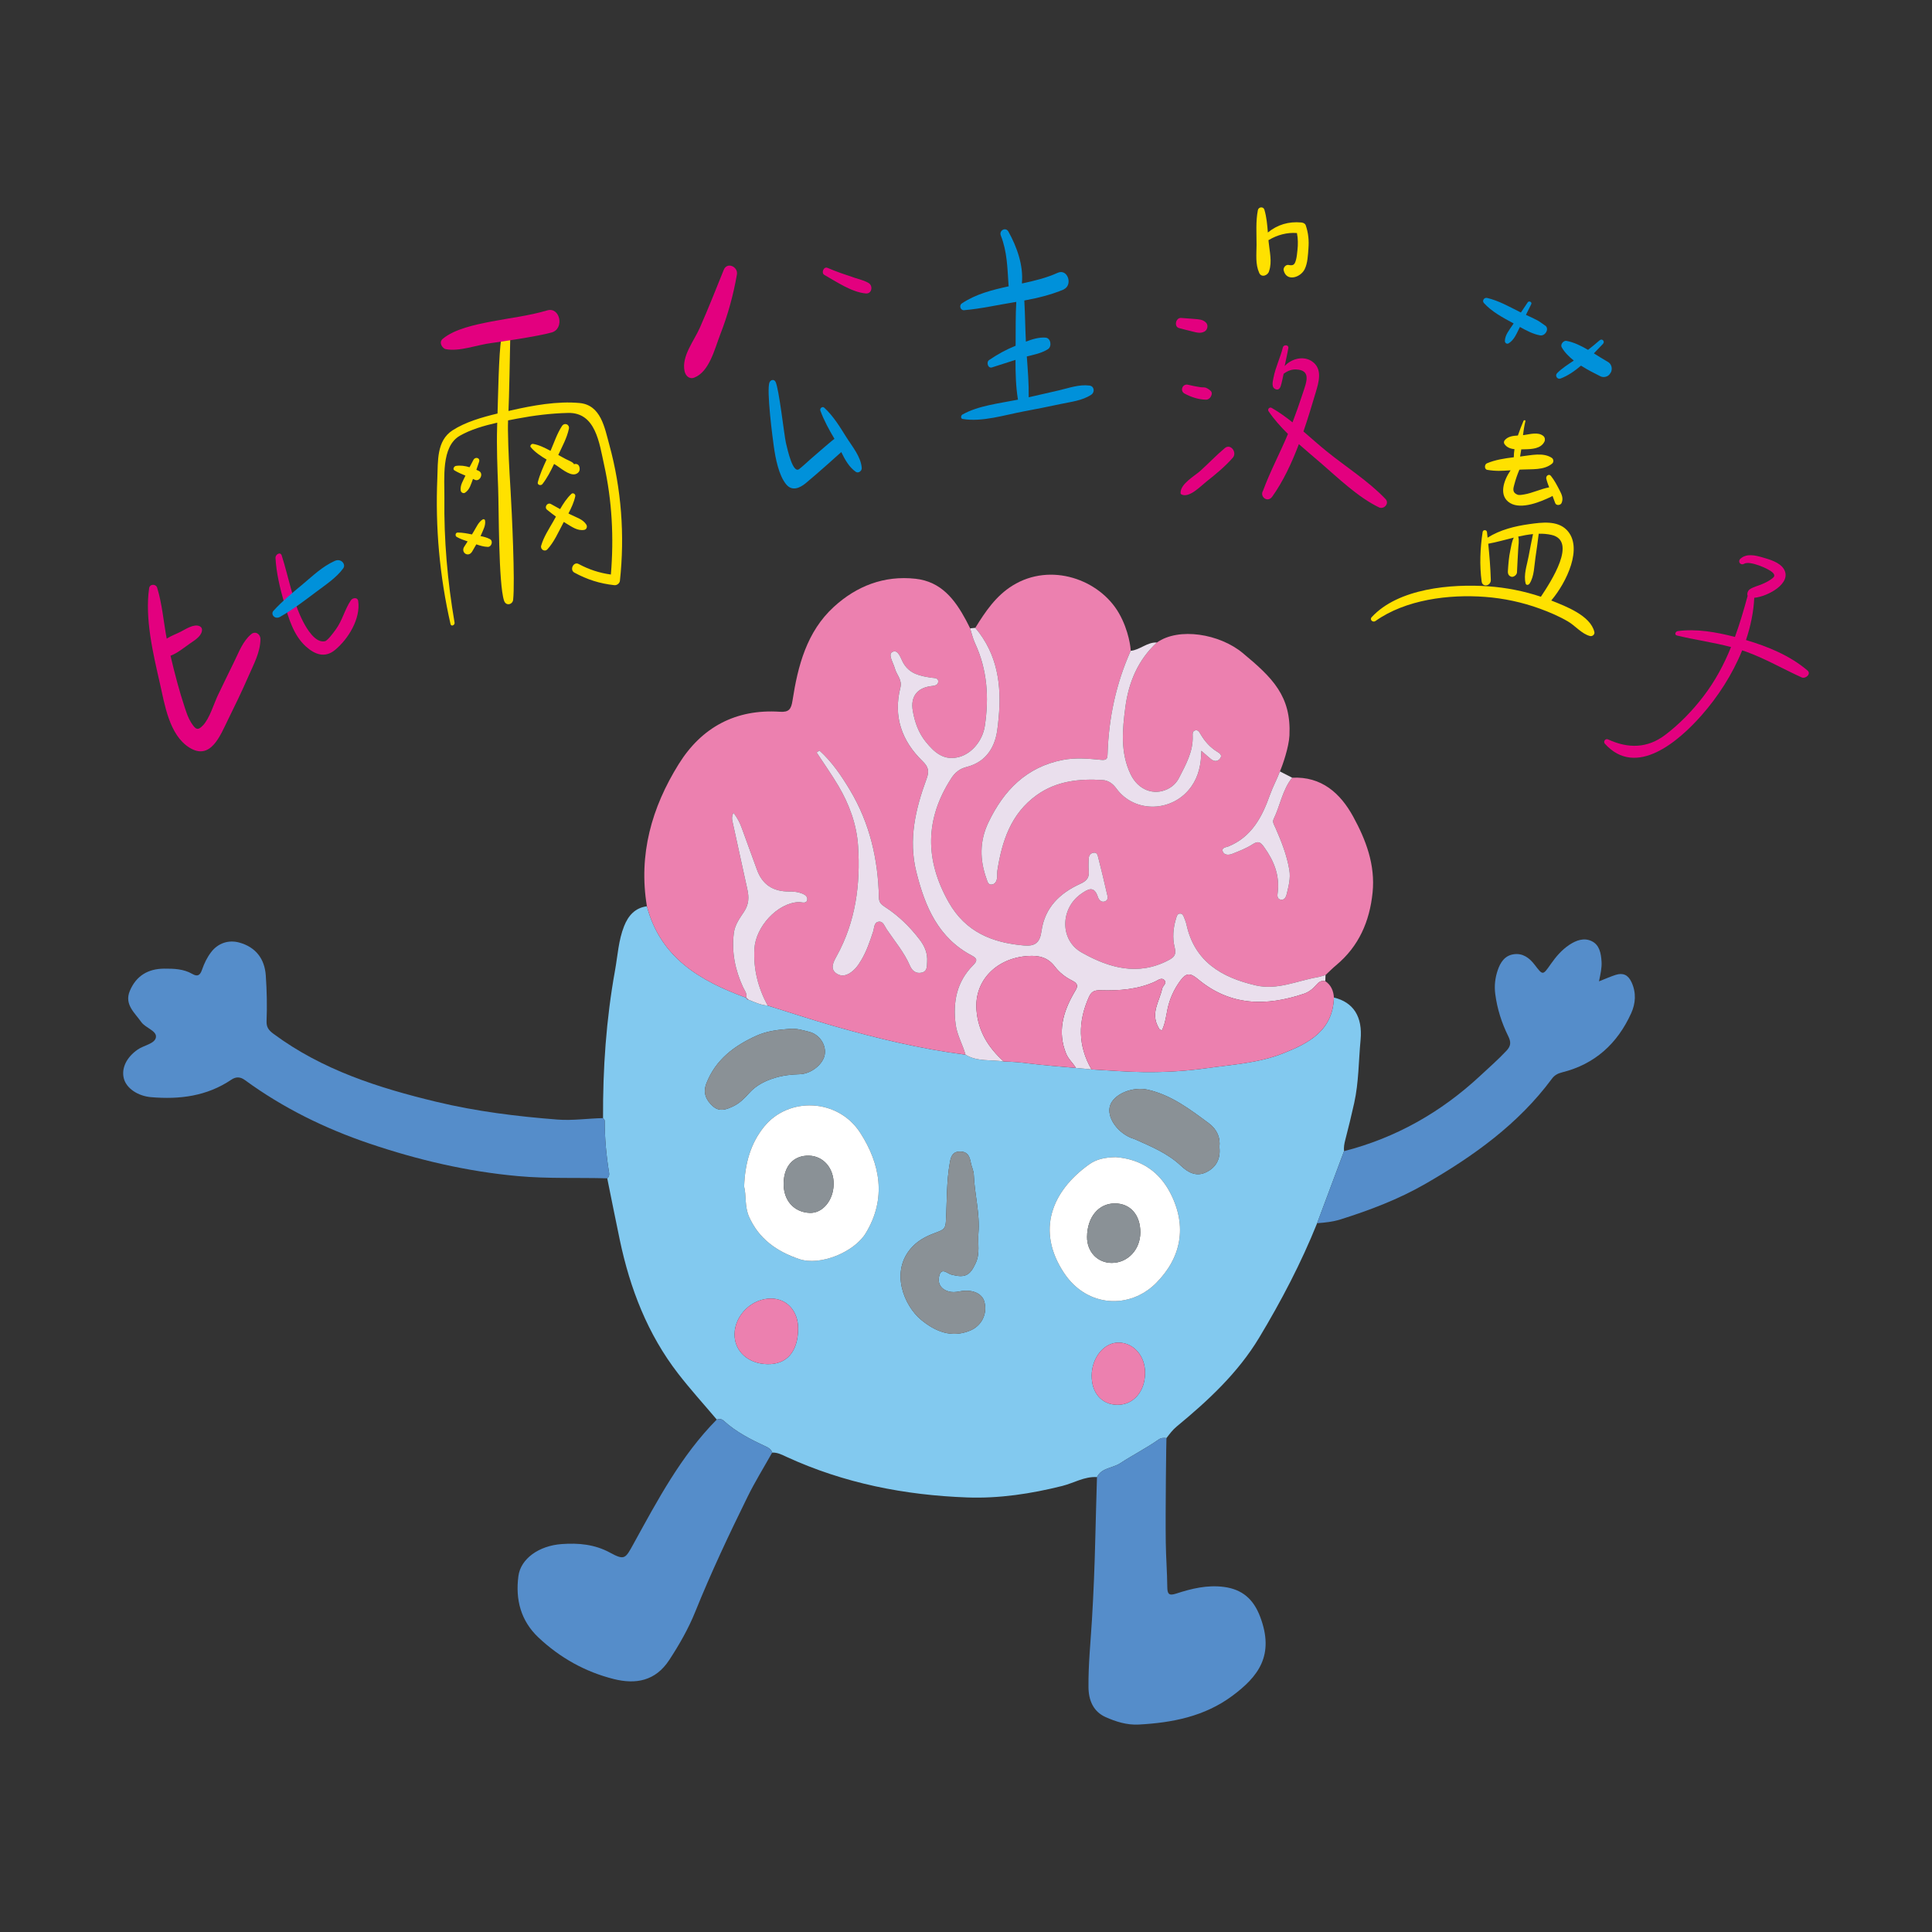 <?xml version="1.0" encoding="utf-8"?>
<!-- Generator: Adobe Illustrator 24.3.0, SVG Export Plug-In . SVG Version: 6.00 Build 0)  -->
<svg version="1.0" id="圖層_1" xmlns="http://www.w3.org/2000/svg" xmlns:xlink="http://www.w3.org/1999/xlink" x="0px" y="0px"
	 viewBox="0 0 1080 1080" enable-background="new 0 0 1080 1080" xml:space="preserve">
<rect x="0" y="0" width="1080" height="1080" fill="#333333" stroke="none"/>
<g>
	<g>
		<path fill="#82C9EF" d="M736.281,683.771c-8.942,22.257-20.021,43.418-32.375,63.955c-11.929,19.831-28.591,35.227-46.178,49.745
			c-2.32,1.914-3.923,4.174-5.682,6.431c-1.539-0.201-2.958-0.184-4.37,0.807c-6.911,4.848-14.477,8.677-21.497,13.275
			c-4.238,2.775-10.333,2.435-12.965,7.723c-7.006-0.449-12.975,3.341-19.467,4.963c-17.485,4.368-35.166,7.066-53.12,6.41
			c-34.935-1.276-68.781-7.932-100.771-22.607c-2.61-1.198-5.183-2.616-8.214-2.462c-0.533-1.858-2.013-2.729-3.619-3.469
			c-8.415-3.876-16.631-8.078-23.546-14.408c-1.133-1.037-2.443-0.982-3.801-0.604c-7.192-8.51-14.697-16.776-21.514-25.575
			c-17.173-22.17-26.984-47.661-32.706-74.878c-2.406-11.448-4.675-22.924-7.007-34.388c1.028-0.812,1.234-1.958,1.041-3.122
			c-1.592-9.644-2.443-19.347-2.464-29.126c-0.001-0.469-0.6-0.937-0.921-1.406c-0.146-27.719,1.761-55.25,6.7-82.577
			c1.497-8.292,1.915-16.796,5.063-24.719c2.312-5.824,6.053-10.242,12.766-11.124c7.609,28.873,29.909,41.794,55.503,51.139
			l-0.034-0.054c0.056,0.814,0.635,1.029,1.304,1.145c3.47,1.413,6.876,3.039,10.707,3.265c12.283,3.815,24.499,7.86,36.861,11.397
			c24.23,6.932,48.701,12.841,73.747,16.07c6.637,4.057,14.251,2.634,21.402,3.815c4.764,0.05,9.479,0.484,14.219,1.087
			c8.667,1.1,17.397,1.694,26.101,2.5c2.902,0.273,5.802,0.547,8.704,0.822c9.786,0.529,19.567,1.395,29.357,1.501
			c11.734,0.126,23.467-0.555,35.108-2.192c14.239-2.003,28.774-2.836,42.299-8.143c14.52-5.697,28.141-12.676,28.761-31.342
			c10.809,2.61,16.135,10.621,14.891,23.728c-1.114,11.729-0.988,23.6-3.547,35.174c-1.532,6.938-3.224,13.845-5.008,20.722
			c-0.542,2.088-0.919,4.12-0.688,6.258C746.31,656.929,741.296,670.352,736.281,683.771z M415.975,663.293
			c1.279,4.855,0.192,11.201,2.799,16.997c5.524,12.283,15.383,19.218,27.841,23.492c11.987,4.114,30.98-3.949,37.337-14.421
			c11.775-19.398,8.081-38.844-3.049-56.101c-12.429-19.268-40.069-20.387-53.807-3.378
			C419.604,639.159,416.451,650.249,415.975,663.293z M623.723,646.851c-6.361,0.161-10.823,1.15-14.922,4.081
			c-20.711,14.819-29.791,36.789-14.044,60.604c12.904,19.514,36.907,20.427,51.568,5.644c13.957-14.072,17.409-31.515,8.081-49.932
			C648.118,654.833,637.709,647.934,623.723,646.851z M546.947,689.444c0.932-11.086-2.163-21.848-2.587-32.827
			c-0.088-2.255-1.268-4.446-1.675-6.717c-0.637-3.557-1.826-6.247-6.16-6.182c-4.201,0.063-4.993,3.006-5.556,6.143
			c-1.952,10.854-1.579,21.876-2.209,32.824c-0.173,3.016-0.686,4.536-4.001,5.743c-5.327,1.938-10.604,4.096-14.824,8.596
			c-12.79,13.638-4.394,33.031,4.922,40.718c7.863,6.487,16.878,10.384,27.355,6.111c6.517-2.657,9.793-9.314,8.109-16.017
			c-1.217-4.849-6.816-7.325-14.004-5.926c-2.145,0.417-4.077,0.595-6.223-0.055c-4.742-1.438-6.115-5.176-4.949-9.066
			c1.297-4.328,4.564-0.812,6.679-0.263c7.616,1.978,10.385,0.622,13.638-6.522C547.941,700.561,546.485,694.95,546.947,689.444z
			 M681.656,641.212c0.65-5.319-1.415-9.968-5.902-13.29c-10.506-7.775-20.91-15.749-34.089-18.766
			c-8.493-1.942-19.1,2.385-21.156,8.955c-1.899,6.068,3.535,14.457,11.618,17.915c0.706,0.302,1.478,0.449,2.178,0.764
			c9.125,4.089,18.431,7.867,25.865,14.899c4.025,3.808,8.621,6.261,14.076,3.608C679.791,652.601,682.418,647.875,681.656,641.212z
			 M441.551,575.131c-6.34,0.461-12.705,1.161-18.541,3.781c-12.432,5.581-22.928,13.35-28.117,26.66
			c-2.053,5.266-0.294,9.405,3.685,12.896c3.76,3.3,7.641,1.674,11.326-0.062c3.531-1.662,6.274-4.457,8.856-7.332
			c4.001-4.453,8.998-6.926,14.702-8.633c4.522-1.355,8.983-1.804,13.63-1.944c6.49-0.194,13.166-5.715,13.964-11.089
			c0.803-5.399-2.886-11.118-8.704-12.613C448.86,575.898,445.294,574.805,441.551,575.131z M446.164,742.778
			c0.087-9.73-6.172-16.783-14.992-16.894c-10.772-0.134-20.453,9.265-20.552,19.954c-0.09,9.488,7.572,16.493,18.297,16.734
			C439.794,762.815,446.048,755.637,446.164,742.778z M640.104,767.467c0.05-9.413-6.229-16.724-14.559-16.95
			c-8.216-0.225-15.263,8.305-15.289,18.51c-0.025,9.665,5.64,16.138,14.244,16.272C633.519,785.44,640.049,777.98,640.104,767.467z
			"/>
		<path fill="#EC80AF" d="M632.063,363.812c-8.222,18.359-12.299,37.653-12.921,57.705c-0.082,2.624-0.492,3.544-3.65,3.238
			c-7.091-0.685-14.326-1.327-21.375,0.039c-20.333,3.937-33.095,17.071-41.657,35.104c-4.91,10.34-4.812,20.802-0.97,31.411
			c0.537,1.482,0.851,3.307,2.772,3.166c1.95-0.143,2.864-1.792,3.096-3.635c0.168-1.335-0.042-2.724,0.165-4.049
			c2.567-16.588,7.593-31.989,22.018-42.325c11.066-7.931,23.849-9.273,36.955-8.411c3.024,0.198,5.52,1.906,7.556,4.703
			c10.269,14.105,31.761,13.341,41.94-1.102c4.112-5.835,5.428-12.365,5.589-19.961c2.311,2.012,3.832,3.466,5.489,4.744
			c1.808,1.395,3.765,1.299,5.075-0.584c1.272-1.83-0.516-2.902-1.72-3.64c-4.068-2.494-7.052-5.924-9.409-10.002
			c-0.669-1.155-1.477-2.492-3.132-1.854c-1.308,0.505-1.213,1.87-1.169,3.01c0.346,8.734-3.824,15.991-7.584,23.385
			c-1.452,2.856-3.635,4.978-6.511,6.365c-7.841,3.781-16.44,0.32-20.595-8.306c-5.843-12.128-4.587-25.065-2.93-37.577
			c1.812-13.676,7.021-26.369,17.634-36.073c12.276-8.659,35.021-4.836,47.922,5.851c16.828,13.94,27.219,24.215,26.153,46.129
			c-0.318,6.538-3.843,16.777-5.329,20.083c-1.663,4.439-3.958,8.578-5.56,13.09c-4.325,12.187-10.118,23.442-23.14,28.806
			c-1.327,0.546-4.173,0.588-3.198,2.992c0.812,2.007,3.398,1.915,5.175,1.213c3.933-1.553,7.975-3.087,11.48-5.38
			c3.22-2.107,4.481-1.084,6.406,1.591c5.489,7.629,8.791,15.763,7.609,25.36c-0.176,1.423-0.519,3.434,1.433,3.954
			c2.216,0.59,3.169-1.31,3.565-2.964c1.067-4.454,2.297-8.848,1.501-13.614c-1.383-8.265-4.431-15.919-7.75-23.511
			c-0.694-1.588-1.875-3.185-1.021-4.926c3.717-7.582,4.886-16.308,10.36-23.096c16.458-0.795,26.947,8.708,34.077,21.706
			c7.139,13.012,12.456,27.006,10.872,42.497c-1.65,16.125-7.661,30.04-20.375,40.624c-2.068,1.722-3.961,3.656-5.935,5.493
			c-1.482,0.405-2.942,0.934-4.447,1.194c-11.46,1.985-22.495,7.384-34.56,4.58c-19.01-4.417-34.217-13.216-38.75-34.127
			c-0.284-1.311-0.83-2.569-1.314-3.829c-0.417-1.09-0.917-2.265-2.334-2.174c-1.401,0.092-1.712,1.302-2.067,2.431
			c-1.713,5.465-2.212,11.164-0.828,16.587c1.042,4.084-0.508,5.482-3.614,7.104c-17.112,8.936-33.232,4.166-48.422-4.391
			c-12.327-6.944-11.972-24.636-0.273-32.784c3.891-2.71,7.242-4.733,9.374,1.791c0.497,1.519,1.97,3.277,4.025,2.402
			c2.126-0.906,1.326-2.974,0.954-4.592c-1.507-6.564-3.057-13.117-4.734-19.636c-0.346-1.342-0.566-3.366-2.819-2.917
			c-1.73,0.346-2.537,1.649-2.567,3.39c-0.036,2.127-0.22,4.273-0.007,6.376c0.391,3.844-0.685,5.754-4.706,7.586
			c-11.317,5.156-19.847,13.156-21.686,26.445c-0.871,6.293-3.39,8.582-9.773,8.033c-17.683-1.521-32.641-7.494-42.081-24.16
			c-13.383-23.629-13.341-46.507,1.448-69.337c2.088-3.224,4.648-5.288,8.542-6.297c7.038-1.826,12.239-5.957,15.17-13.051
			c1.909-4.62,2.252-9.381,2.713-14.113c1.796-18.394-0.546-35.831-13.018-50.603c5.601-9.051,11.506-17.848,20.815-23.62
			c21.448-13.3,48.737-3.335,59.503,15.485C631.137,352.655,632.125,362.617,632.063,363.812z"/>
		<path fill="#EC80AF" d="M539.723,589.577c-25.046-3.229-49.517-9.137-73.747-16.07c-12.362-3.537-24.578-7.582-36.863-11.397
			c-5.327-9.893-8.038-20.336-7.396-31.685c0.706-12.487,12.881-25.586,24.62-26.148c1.734-0.082,4.563,1.237,4.916-1.366
			c0.316-2.326-2.386-3.343-4.402-3.918c-1.824-0.52-3.811-0.653-5.723-0.638c-8.905,0.063-15.017-3.777-18.043-12.343
			c-2.698-7.64-5.624-15.201-8.324-22.842c-1.064-3.017-2.431-5.782-4.735-8.828c-1.316,2.442-0.718,4.183-0.31,6.022
			c2.716,12.216,5.305,24.46,8.031,36.674c0.999,4.47,0.958,8.379-1.811,12.587c-2.352,3.576-5.111,7.203-5.705,11.861
			c-1.36,10.669,0.694,20.687,5.127,30.342c0.867,1.889,2.442,3.573,1.777,5.926c-25.594-9.345-47.894-22.266-55.503-51.139
			c-4.827-28.896,2.682-55.25,17.771-79.483c12.817-20.581,31.862-30.883,56.502-29.257c5.046,0.334,6.352-1.318,7.112-6.238
			c3-19.463,7.96-38.538,23.102-52.401c12.674-11.602,28.012-17.649,45.651-15.714c14.367,1.576,21.995,11.573,28.232,23.161
			c0.808,1.501,1.54,3.043,2.309,4.564c0.879,2.745,1.478,5.623,2.686,8.216c6.924,14.869,7.927,30.383,5.525,46.354
			c-1.217,8.09-7.178,15.369-14.306,17.313c-8.57,2.339-13.881-2.527-18.669-8.416c-4.12-5.069-6.226-11.101-7.302-17.423
			c-1.332-7.812,2.414-12.705,10.053-13.72c1.713-0.228,3.946-0.332,4.152-2.326c0.259-2.489-2.197-2.147-3.804-2.402
			c-6.147-0.974-12.07-1.976-15.682-8.216c-1.469-2.539-2.793-7.916-6.136-6.175c-2.622,1.367,0.542,5.965,1.379,9.148
			c0.948,3.607,4.232,6.357,3.115,10.775c-4.061,16.064,0.718,29.767,12.335,41.054c3.289,3.195,3.923,5.537,2.309,9.917
			c-6.184,16.788-10.24,33.908-5.749,51.991c4.833,19.459,12.278,37.082,31.326,46.986c3.169,1.647,2.485,3.187,0.43,5.247
			c-9.203,9.223-11.362,20.522-9.768,33.016C534.981,578.643,538.153,583.83,539.723,589.577z M458.075,419.553
			c-0.528,0.358-1.056,0.716-1.584,1.074c4.053,6.182,8.344,12.223,12.107,18.575c6.154,10.385,10.309,21.73,11.081,33.701
			c1.383,21.452-1.351,42.342-12.004,61.599c-1.741,3.146-4.006,7.219,0.121,9.813c3.736,2.348,7.468,0.089,10.298-2.882
			c1.312-1.378,2.36-3.045,3.348-4.689c3.012-5.004,4.829-10.503,6.662-16.016c0.674-2.027,0.386-5.268,3.276-5.517
			c2.342-0.204,3.124,2.548,4.274,4.258c4.517,6.721,9.828,12.924,13.066,20.478c1.157,2.698,3.307,4.439,6.442,3.776
			c3.319-0.7,2.931-3.533,3.106-6.042c0.326-4.691-1.275-8.623-4.084-12.325c-5.546-7.31-12.016-13.589-19.734-18.553
			c-1.863-1.198-3.075-2.434-3.127-5.012c-0.437-21.356-5.107-41.641-16.174-60.127
			C470.334,433.622,465.071,425.867,458.075,419.553z"/>
		<path fill="#558DCA" d="M337.106,625.035c0.32,0.469,0.919,0.937,0.921,1.406c0.02,9.779,0.871,19.482,2.464,29.126
			c0.193,1.163-0.013,2.309-1.041,3.122c-16.604-0.471-33.213,0.272-49.828-1.228c-28.441-2.567-55.953-9.034-82.916-18.139
			c-25.023-8.45-48.505-19.978-69.874-35.604c-2.599-1.899-5.038-1.83-7.485-0.178c-13.689,9.243-28.928,11.161-44.933,9.779
			c-7.344-0.635-13.775-4.927-15.192-10.461c-1.453-5.67,1.47-11.811,7.769-16.167c3.468-2.398,9.606-3.225,10.172-6.832
			c0.576-3.677-5.814-5.159-8.235-8.59c-3.707-5.254-9.534-9.811-6.339-17.391c3.517-8.341,10.085-12.334,19.135-12.398
			c5.463-0.039,10.886,0.133,15.763,2.942c3.1,1.785,4.418,0.645,5.463-2.385c1.196-3.462,2.792-6.788,5.042-9.751
			c3.855-5.072,9.815-7.096,15.946-5.348c9.059,2.584,13.997,9.042,14.642,18.37c0.586,8.505,0.775,17.006,0.434,25.504
			c-0.134,3.34,1.159,5.088,3.773,7.029c27.299,20.274,58.873,30.319,91.307,38.112c22.183,5.331,44.799,8.132,67.548,9.893
			C320.189,626.507,328.616,625.192,337.106,625.035z"/>
		<path fill="#558DCA" d="M400.677,793.531c1.358-0.378,2.669-0.433,3.801,0.604c6.915,6.329,15.131,10.531,23.546,14.408
			c1.606,0.74,3.086,1.611,3.619,3.469c-4.615,8.239-9.613,16.293-13.776,24.759C407.483,857.88,397.45,879.157,388.643,901
			c-3.824,9.482-8.899,18.337-14.526,26.943c-7.727,11.819-18.748,13.717-30.972,10.661c-15.965-3.992-30.11-11.897-42.134-23.227
			c-9.919-9.348-12.967-21.246-11.213-34.382c1.284-9.617,11.38-16.941,24.242-17.858c9.322-0.665,18.374,0.134,26.945,4.794
			c8.243,4.482,8.62,3.337,13.148-4.89C367.615,838.547,380.716,813.717,400.677,793.531z"/>
		<path fill="#558DCA" d="M613.215,825.708c2.632-5.288,8.727-4.949,12.965-7.723c7.019-4.597,14.586-8.427,21.497-13.275
			c1.411-0.991,2.831-1.008,4.37-0.807c-0.087,0.655-0.617,40.301-0.375,58.283c0.113,8.306,0.764,16.606,0.848,24.911
			c0.039,3.849,0.824,5.087,4.932,3.744c8.644-2.827,17.449-4.957,26.732-3.736c10.228,1.344,16.482,6.794,20.202,16.551
			c8.302,21.781-1.134,33.64-15.496,44.323c-15.5,11.528-33.575,15.054-52.356,16.056c-6.546,0.349-12.751-1.594-18.518-4.179
			c-6.833-3.064-9.468-9.336-9.547-16.626c-0.137-12.57,1.171-25.1,1.925-37.612c0.905-15.054,1.508-30.094,1.866-45.159
			C612.534,848.873,612.893,837.291,613.215,825.708z"/>
		<path fill="#558DCA" d="M736.281,683.771c5.014-13.42,10.029-26.842,15.042-40.263c29.024-7.455,54.226-21.762,76.13-42.142
			c4.945-4.601,10.012-9.033,14.651-13.977c2.626-2.799,2.594-4.949,1.007-8.161c-3.685-7.462-6.202-15.334-7.265-23.664
			c-0.579-4.538-0.058-8.915,1.356-13.125c1.45-4.313,3.856-8.215,8.858-8.986c5.159-0.795,8.875,2.007,11.829,5.869
			c4.58,5.99,4.512,6.009,8.959-0.335c2.894-4.126,6.097-7.938,10.368-10.785c3.93-2.62,8.294-4.155,12.548-2.096
			c4.396,2.126,5.214,6.833,5.51,11.419c0.225,3.485-0.563,6.863-1.436,11.057c3.537-1.386,6.375-2.666,9.321-3.611
			c4.099-1.314,6.979-0.027,8.875,4.093c2.729,5.93,2.304,11.845-0.229,17.414c-7.694,16.914-20.245,28.41-38.569,32.976
			c-2.358,0.587-4.218,1.547-5.707,3.559c-18.766,25.358-43.842,43.268-70.72,58.759c-14.886,8.58-31.001,14.702-47.425,19.88
			C745.09,683.005,740.711,683.452,736.281,683.771z"/>
		<path fill="#EADFED" d="M539.723,589.577c-1.57-5.747-4.742-10.935-5.514-16.99c-1.594-12.493,0.566-23.793,9.768-33.016
			c2.055-2.06,2.738-3.6-0.43-5.247c-19.048-9.904-26.492-27.527-31.326-46.986c-4.492-18.083-0.436-35.203,5.749-51.991
			c1.614-4.38,0.98-6.722-2.309-9.917c-11.617-11.287-16.397-24.99-12.335-41.054c1.117-4.418-2.167-7.168-3.115-10.775
			c-0.838-3.183-4.001-7.781-1.379-9.148c3.343-1.741,4.667,3.636,6.136,6.175c3.612,6.241,9.535,7.242,15.682,8.216
			c1.607,0.255,4.063-0.087,3.804,2.402c-0.206,1.993-2.439,2.098-4.152,2.326c-7.639,1.015-11.385,5.908-10.053,13.72
			c1.076,6.322,3.182,12.354,7.302,17.423c4.788,5.89,10.098,10.755,18.669,8.416c7.128-1.945,13.089-9.223,14.306-17.313
			c2.402-15.97,1.399-31.485-5.525-46.354c-1.208-2.594-1.807-5.471-2.686-8.216c0.965-0.091,1.933-0.182,2.894-0.275
			c12.467,14.771,14.808,32.208,13.012,50.601c-0.461,4.731-0.804,9.492-2.713,14.113c-2.931,7.095-8.132,11.226-15.17,13.051
			c-3.894,1.009-6.454,3.073-8.542,6.297c-14.788,22.83-14.831,45.708-1.448,69.337c9.44,16.666,24.397,22.639,42.081,24.16
			c6.383,0.549,8.901-1.74,9.773-8.033c1.839-13.29,10.369-21.289,21.686-26.445c4.021-1.832,5.097-3.742,4.706-7.586
			c-0.213-2.103-0.029-4.249,0.007-6.376c0.029-1.741,0.836-3.044,2.567-3.39c2.253-0.449,2.473,1.575,2.819,2.917
			c1.677,6.52,3.228,13.073,4.734,19.636c0.371,1.618,1.171,3.686-0.954,4.592c-2.055,0.875-3.528-0.883-4.025-2.402
			c-2.133-6.524-5.483-4.501-9.374-1.791c-11.699,8.148-12.054,25.839,0.273,32.784c15.19,8.557,31.31,13.327,48.422,4.391
			c3.106-1.622,4.655-3.02,3.614-7.104c-1.383-5.423-0.885-11.122,0.828-16.587c0.355-1.13,0.666-2.339,2.067-2.431
			c1.417-0.091,1.917,1.084,2.334,2.174c0.484,1.26,1.029,2.519,1.314,3.829c4.533,20.911,19.739,29.71,38.75,34.127
			c12.065,2.804,23.1-2.595,34.56-4.58c1.505-0.26,2.965-0.789,4.447-1.194c-0.044,1.133-0.089,2.264-0.131,3.395
			c-2.175-0.548-3.614,0.458-4.985,2.063c-1.894,2.216-4.159,4.044-6.987,4.996c-21.111,7.104-41.227,6.891-59.252-8.2
			c-4.374-3.661-6.587-3.553-9.937,1.051c-3.442,4.727-5.817,9.944-7.03,15.716c-0.84,3.994-1.271,8.148-3.153,11.929
			c-0.761-0.373-1.234-0.448-1.398-0.713c-0.499-0.81-0.915-1.677-1.296-2.549c-3.181-7.273,1.469-13.467,2.848-20.101
			c0.328-1.576,2.734-2.957,1.344-4.612c-1.63-1.941-3.719-0.047-5.247,0.654c-9.738,4.465-20.14,5.163-30.5,4.874
			c-3.75-0.104-5.237,0.887-6.544,3.787c-6.186,13.732-6.184,27.223,1.444,40.452c-2.902-0.275-5.802-0.548-8.704-0.822
			c-1.667-2.789-4.222-4.899-5.498-8.05c-4.875-12.032-1.765-23.073,4.245-33.576c1.866-3.258,3.557-5.04-1.134-7.351
			c-3.534-1.74-6.973-4.473-9.342-7.607c-4.026-5.327-8.962-6.375-15.154-5.983c-17.222,1.086-30.009,13.504-28.709,30.177
			c0.936,12.002,6.67,21.068,15.273,28.803C553.974,592.211,546.36,593.635,539.723,589.577z"/>
		<path fill="#EC80AF" d="M610.148,597.801c-7.628-13.229-7.629-26.72-1.444-40.452c1.307-2.899,2.793-3.891,6.544-3.787
			c10.36,0.29,20.762-0.409,30.5-4.874c1.528-0.701,3.618-2.595,5.247-0.654c1.39,1.655-1.016,3.036-1.344,4.612
			c-1.379,6.635-6.029,12.829-2.848,20.101c0.381,0.873,0.798,1.74,1.296,2.549c0.164,0.265,0.637,0.34,1.398,0.713
			c1.882-3.781,2.312-7.935,3.153-11.929c1.213-5.772,3.588-10.988,7.03-15.716c3.351-4.604,5.564-4.711,9.937-1.051
			c18.025,15.091,38.141,15.304,59.252,8.2c2.828-0.952,5.093-2.78,6.987-4.996c1.371-1.604,2.809-2.611,4.985-2.063
			c3.236,2.2,4.589,5.392,4.831,9.171c-0.619,18.664-14.24,25.644-28.76,31.34c-13.526,5.307-28.06,6.14-42.299,8.143
			c-11.641,1.637-23.375,2.318-35.108,2.192C629.715,599.196,619.934,598.33,610.148,597.801z"/>
		<path fill="#EADFED" d="M646.728,359.165c-10.613,9.704-15.822,22.397-17.634,36.073c-1.657,12.512-2.913,25.449,2.93,37.577
			c4.155,8.627,12.754,12.087,20.595,8.306c2.876-1.387,5.06-3.509,6.511-6.365c3.76-7.395,7.93-14.651,7.584-23.385
			c-0.044-1.141-0.139-2.505,1.169-3.01c1.655-0.638,2.464,0.698,3.132,1.854c2.358,4.077,5.341,7.507,9.409,10.002
			c1.204,0.739,2.992,1.811,1.72,3.64c-1.31,1.883-3.266,1.98-5.075,0.584c-1.657-1.277-3.178-2.732-5.489-4.744
			c-0.161,7.596-1.477,14.126-5.589,19.961c-10.179,14.442-31.671,15.206-41.94,1.102c-2.036-2.797-4.532-4.505-7.556-4.703
			c-13.106-0.862-25.889,0.48-36.955,8.411c-14.425,10.336-19.451,25.736-22.018,42.325c-0.206,1.326,0.003,2.714-0.165,4.049
			c-0.232,1.843-1.146,3.492-3.096,3.635c-1.921,0.141-2.234-1.683-2.772-3.166c-3.841-10.609-3.939-21.072,0.97-31.411
			c8.562-18.033,21.324-31.167,41.657-35.104c7.049-1.366,14.284-0.724,21.375-0.039c3.158,0.306,3.568-0.614,3.65-3.238
			c0.622-20.052,4.699-39.346,12.921-57.705C637.286,363.316,641.257,358.87,646.728,359.165z"/>
		<path fill="#EADFED" d="M722.334,434.742c-5.474,6.788-6.643,15.513-10.36,23.096c-0.854,1.741,0.327,3.337,1.021,4.926
			c3.319,7.592,6.367,15.247,7.75,23.511c0.796,4.766-0.434,9.16-1.501,13.614c-0.397,1.654-1.35,3.553-3.565,2.964
			c-1.952-0.52-1.608-2.531-1.433-3.954c1.182-9.597-2.12-17.73-7.609-25.36c-1.925-2.675-3.186-3.698-6.406-1.591
			c-3.505,2.293-7.548,3.827-11.48,5.38c-1.777,0.702-4.363,0.793-5.175-1.213c-0.974-2.403,1.871-2.446,3.198-2.992
			c13.022-5.364,18.815-16.619,23.14-28.806c1.602-4.512,3.896-8.651,5.56-13.09C717.76,432.399,720.047,433.57,722.334,434.742z"/>
		<path fill="#FFFFFF" d="M415.975,663.293c0.476-13.044,3.628-24.135,11.12-33.41c13.739-17.009,41.378-15.89,53.807,3.378
			c11.13,17.257,14.824,36.703,3.049,56.101c-6.357,10.472-25.35,18.535-37.337,14.421c-12.457-4.274-22.317-11.209-27.841-23.492
			C416.167,674.495,417.254,668.148,415.975,663.293z M438.055,661.382c-0.19,9.593,5.707,16.293,14.634,16.63
			c7.124,0.267,13.162-6.963,13.327-15.958c0.164-8.999-5.725-15.842-13.795-16.031
			C443.677,645.823,438.248,651.708,438.055,661.382z"/>
		<path fill="#FFFFFF" d="M623.723,646.851c13.985,1.083,24.395,7.982,30.682,20.398c9.328,18.418,5.876,35.86-8.081,49.932
			c-14.661,14.783-38.664,13.87-51.568-5.644c-15.747-23.816-6.667-45.785,14.044-60.604
			C612.9,648.001,617.362,647.012,623.723,646.851z M637.461,688.901c0.015-9.786-5.607-16.175-14.245-16.188
			c-9.082-0.013-15.437,7.621-15.548,18.679c-0.083,8.35,5.867,14.619,13.845,14.584
			C630.496,705.938,637.445,698.499,637.461,688.901z"/>
		<path fill="#8A9196" d="M546.947,689.444c-0.462,5.506,0.993,11.117-1.485,16.56c-3.253,7.144-6.022,8.501-13.638,6.522
			c-2.115-0.55-5.382-4.065-6.679,0.263c-1.166,3.89,0.206,7.628,4.949,9.066c2.146,0.65,4.079,0.472,6.223,0.055
			c7.188-1.399,12.787,1.076,14.004,5.926c1.684,6.703-1.592,13.361-8.109,16.017c-10.478,4.273-19.493,0.377-27.355-6.111
			c-9.315-7.687-17.712-27.079-4.922-40.718c4.221-4.5,9.498-6.658,14.824-8.596c3.315-1.208,3.828-2.728,4.001-5.743
			c0.63-10.948,0.257-21.97,2.209-32.824c0.563-3.136,1.355-6.08,5.556-6.143c4.335-0.066,5.524,2.624,6.16,6.182
			c0.407,2.271,1.587,4.462,1.675,6.717C544.784,667.596,547.879,678.358,546.947,689.444z"/>
		<path fill="#EC80AF" d="M561.124,593.392c-8.604-7.735-14.338-16.801-15.273-28.803c-1.3-16.673,11.487-29.091,28.709-30.177
			c6.192-0.391,11.128,0.657,15.154,5.983c2.37,3.134,5.808,5.867,9.342,7.607c4.691,2.311,3,4.092,1.134,7.351
			c-6.01,10.503-9.12,21.544-4.245,33.576c1.276,3.151,3.831,5.261,5.498,8.05c-8.704-0.806-17.434-1.399-26.101-2.5
			C570.603,593.876,565.888,593.442,561.124,593.392z"/>
		<path fill="#8A9196" d="M681.656,641.212c0.761,6.663-1.866,11.389-7.41,14.086c-5.455,2.653-10.051,0.2-14.076-3.608
			c-7.434-7.033-16.74-10.81-25.865-14.899c-0.7-0.315-1.472-0.462-2.178-0.764c-8.084-3.458-13.518-11.847-11.618-17.915
			c2.056-6.57,12.664-10.897,21.156-8.955c13.18,3.017,23.584,10.991,34.089,18.766
			C680.241,631.244,682.307,635.894,681.656,641.212z"/>
		<path fill="#8A9196" d="M441.551,575.131c3.744-0.326,7.309,0.767,10.801,1.665c5.819,1.495,9.507,7.214,8.704,12.613
			c-0.798,5.374-7.474,10.894-13.964,11.089c-4.647,0.139-9.108,0.588-13.63,1.944c-5.705,1.708-10.701,4.181-14.702,8.633
			c-2.582,2.875-5.325,5.67-8.856,7.332c-3.685,1.736-7.566,3.362-11.326,0.062c-3.978-3.49-5.738-7.629-3.685-12.896
			c5.189-13.31,15.685-21.079,28.117-26.66C428.846,576.292,435.211,575.592,441.551,575.131z"/>
		<path fill="#EADFED" d="M417.137,557.755c0.665-2.352-0.91-4.037-1.777-5.926c-4.433-9.655-6.487-19.672-5.127-30.342
			c0.594-4.658,3.352-8.285,5.705-11.861c2.769-4.209,2.809-8.117,1.811-12.587c-2.726-12.213-5.316-24.458-8.031-36.674
			c-0.409-1.839-1.007-3.58,0.31-6.022c2.304,3.045,3.671,5.81,4.735,8.828c2.699,7.641,5.625,15.202,8.324,22.842
			c3.025,8.566,9.137,12.406,18.043,12.343c1.913-0.015,3.899,0.118,5.723,0.638c2.016,0.575,4.718,1.592,4.402,3.918
			c-0.354,2.603-3.182,1.284-4.916,1.366c-11.739,0.562-23.913,13.661-24.62,26.148c-0.642,11.349,2.07,21.792,7.396,31.685
			c-3.829-0.227-7.235-1.852-10.707-3.265c-0.434-0.382-0.869-0.764-1.303-1.145L417.137,557.755z"/>
		<path fill="#EC80AF" d="M446.164,742.778c-0.117,12.859-6.371,20.037-17.246,19.794c-10.726-0.241-18.387-7.246-18.297-16.734
			c0.099-10.689,9.779-20.088,20.552-19.954C439.992,725.995,446.251,733.048,446.164,742.778z"/>
		<path fill="#EC80AF" d="M640.104,767.467c-0.055,10.512-6.585,17.973-15.604,17.832c-8.604-0.134-14.269-6.607-14.244-16.272
			c0.027-10.206,7.073-18.736,15.289-18.51C633.875,750.744,640.154,758.054,640.104,767.467z"/>
		<path fill="#EC80AF" d="M417.104,557.701c0.434,0.381,0.869,0.763,1.303,1.145C417.739,558.73,417.16,558.515,417.104,557.701z"/>
		<path fill="#EADFED" d="M458.075,419.553c6.997,6.314,12.259,14.07,17.072,22.111c11.067,18.486,15.737,38.771,16.174,60.127
			c0.052,2.578,1.264,3.813,3.127,5.012c7.718,4.965,14.188,11.243,19.734,18.553c2.809,3.702,4.41,7.633,4.084,12.325
			c-0.174,2.509,0.213,5.343-3.106,6.042c-3.135,0.663-5.285-1.078-6.442-3.776c-3.238-7.554-8.549-13.757-13.066-20.478
			c-1.15-1.71-1.933-4.462-4.274-4.258c-2.89,0.249-2.602,3.49-3.276,5.517c-1.832,5.513-3.65,11.012-6.662,16.016
			c-0.988,1.643-2.036,3.311-3.348,4.689c-2.829,2.97-6.562,5.23-10.298,2.882c-4.127-2.594-1.862-6.667-0.121-9.813
			c10.653-19.257,13.388-40.146,12.004-61.599c-0.772-11.971-4.927-23.316-11.081-33.701c-3.764-6.352-8.054-12.393-12.107-18.575
			C457.019,420.268,457.547,419.91,458.075,419.553z"/>
		<path fill="#8A9196" d="M438.055,661.382c0.193-9.673,5.621-15.559,14.166-15.359c8.07,0.189,13.959,7.032,13.795,16.031
			c-0.165,8.995-6.203,16.225-13.327,15.958C443.762,677.675,437.865,670.975,438.055,661.382z"/>
		<path fill="#8A9196" d="M637.461,688.901c-0.016,9.598-6.965,17.037-15.949,17.076c-7.978,0.035-13.928-6.234-13.845-14.584
			c0.111-11.058,6.466-18.693,15.548-18.679C631.854,672.725,637.475,679.115,637.461,688.901z"/>
	</g>
	<g id="XMLID_927_">
		<path id="XMLID_930_" fill="#E3007F" d="M140.431,354.509c-4.76,4.005-6.839,9.959-9.555,15.448
			c-3.044,6.151-5.999,12.337-8.986,18.516c-2.348,4.86-4.674,13.095-8.432,17.021c-2.962,3.095-4.116,2.344-6.62-1.568
			c-1.572-2.454-2.49-5.243-3.409-7.987c-3.226-9.622-5.78-19.483-8.108-29.37c3.661-1.382,7.404-4.38,10.597-6.655
			c2.606-1.858,6.34-3.874,6.955-7.158c0.235-1.252-0.185-2.197-1.36-2.729c-3.116-1.409-7.729,1.675-10.499,3.112
			c-2.181,1.131-5.352,2.267-7.821,3.863c-1.779-9.468-2.512-19.285-5.333-28.441c-0.696-2.252-4.128-2.24-4.492,0.251
			c-2.456,16.856,2.218,36.568,5.97,52.999c2.708,11.858,5.197,29.044,16.563,36.124c11.894,7.406,17.252-6.876,21.459-15.414
			c3.973-8.064,7.908-16.15,11.487-24.395c2.886-6.646,6.704-13.504,6.75-20.857C145.614,354.463,142.758,352.549,140.431,354.509z"
			/>
		<path id="XMLID_929_" fill="#E3007F" d="M200.236,336c-0.322-2.263-3.09-1.902-4.076-0.445c-3.457,5.109-4.73,11.211-8.436,16.291
			c-0.968,1.328-4.481,6.258-6.093,6.609c-5.434,1.185-10.277-7.259-12.146-10.868c-5.983-11.539-8.06-24.813-12.012-37.076
			c-0.752-2.335-3.572-0.504-3.473,1.332c0.46,8.452,2.509,16.933,4.833,25.038c2.489,8.692,5.243,18.297,12.199,24.542
			c5.057,4.544,10.614,6.489,16.137,1.997C194.679,357.313,201.64,345.853,200.236,336z"/>
		<path id="XMLID_928_" fill="#0091DA" d="M187.182,313.531c-7.12,3.217-12.309,8.364-17.851,12.972
			c-5.814,4.835-11.566,9.545-16.473,14.945c-1.741,1.914,0.764,5.067,3.721,3.372c7.27-4.164,13.543-8.971,20.009-13.834
			c5.526-4.155,11.498-8.062,15.284-13.282C193.513,315.443,190.666,311.956,187.182,313.531z"/>
	</g>
	<g id="XMLID_920_">
		<path id="XMLID_926_" fill="#FFE100" d="M280.22,189.78c-1.397,6.184-1.855,35-2.096,41.378
			c-8.753,2.099-18.021,4.784-25.172,9.416c-8.987,5.825-8.077,17.264-8.484,26.792c-1.175,27.485,1.277,54.718,7.389,81.531
			c0.346,1.523,2.49,0.558,2.253-0.822c-3.947-22.951-6.001-46.352-5.691-69.641c0.145-10.865-1.949-28.771,8.637-34.855
			c5.998-3.449,13.546-5.647,20.902-7.306c-0.02,0.769-0.043,1.54-0.063,2.297c-0.327,11.389,0.141,22.792,0.571,34.174
			c0.428,11.349,0.164,53.633,3.301,63.013c1.087,3.252,4.786,2.162,5.077-0.413c1.143-10.149-0.718-49.412-1.436-61.206
			c-0.681-11.221-1.316-22.439-1.458-33.682c-0.024-1.816,0.011-3.636,0.067-5.458c1.71-0.336,3.392-0.662,5-0.966
			c9.4-1.785,18.966-2.985,28.539-3.202c15.481-0.353,17.452,16.913,20.108,28.851c4.498,20.226,5.549,40.881,3.82,61.481
			c-6.377-0.87-12.227-2.772-18.037-5.895c-2.831-1.521-5.191,3.279-2.374,4.82c7.111,3.888,14.287,6.15,22.332,7.026
			c1.441,0.157,2.973-0.976,3.134-2.461c2.761-25.429,0.854-51.276-5.91-75.962c-2.642-9.639-4.713-22.274-16.624-23.4
			c-12.372-1.171-26.142,1.346-38.141,4.08c-0.532,0.122-1.075,0.244-1.619,0.367c0.344-6.124,0.871-34.51,0.978-40.604
			L280.22,189.78z"/>
		<path id="XMLID_925_" fill="#FFE100" d="M324.031,261.997c-0.013-0.131-0.027-0.264-0.039-0.397
			c-0.123-1.255-0.886-2.304-2.271-2.249c-0.083,0.003-0.168,0.007-0.251,0.009c-0.232,0.008-0.472,0.067-0.704,0.157
			c0.306-0.863-3.698-2.452-4.683-2.994c-1.336-0.733-2.671-1.469-4.012-2.193c2.205-4.734,4.841-9.491,5.934-14.606
			c0.532-2.498-2.447-3.724-3.855-1.57c-2.767,4.236-4.384,9.231-6.402,13.877c-3.119-1.661-6.281-3.287-9.766-3.894
			c-0.863-0.15-1.957,1.048-1.285,1.85c2.356,2.815,5.579,4.959,8.85,6.912c-1.898,4.128-3.777,8.286-4.911,12.661
			c-0.405,1.563,1.742,2.139,2.596,1.033c2.643-3.422,4.648-7.302,6.503-11.235c0.18,0.107,0.363,0.212,0.542,0.318
			c2.799,1.678,7.867,6.286,11.293,5.41C322.969,264.727,324.183,263.581,324.031,261.997z"/>
		<path id="XMLID_924_" fill="#FFE100" d="M327.76,293.272c-1.875-3.041-5.715-4.059-8.785-5.62
			c-0.406-0.206-0.808-0.422-1.213-0.63c1.63-3.092,3.099-6.277,3.819-9.629c0.251-1.163-1.261-2.173-2.183-1.299
			c-2.529,2.403-4.502,5.398-6.293,8.499c-1.71-0.915-3.413-1.847-5.088-2.813c-2.02-1.162-3.98,1.749-2.177,3.209
			c1.634,1.322,3.265,2.584,4.931,3.796c-0.479,0.877-0.956,1.748-1.44,2.599c-2.519,4.439-5.388,8.703-6.809,13.629
			c-0.598,2.071,1.953,3.721,3.482,2.056c3.841-4.187,6.127-9.626,8.798-14.606c0.125-0.232,0.253-0.465,0.379-0.698
			c0.473,0.299,0.937,0.604,1.421,0.894c3.12,1.859,6.259,4.215,9.996,3.551C327.985,295.962,328.426,294.351,327.76,293.272z"/>
		<path id="XMLID_923_" fill="#FFE100" d="M267.679,263.26c-0.45-0.218-0.914-0.433-1.383-0.642c0.516-1.48,1.011-2.968,1.509-4.457
			c0.757-2.271-2.138-3.014-3.158-1.08c-0.725,1.37-1.452,2.734-2.163,4.106c-2.505-0.76-5.111-1.151-7.651-0.733
			c-0.97,0.157-1.937,1.8-0.836,2.472c1.948,1.185,4.061,2.074,6.186,2.954c-1.221,2.695-3.04,5.294-2.649,8.313
			c0.137,1.062,1.45,1.879,2.433,1.233c2.639-1.732,3.324-4.859,4.434-7.71c0.303,0.145,0.606,0.287,0.905,0.441
			C268.194,269.645,270.616,264.681,267.679,263.26z"/>
		<path id="XMLID_922_" fill="#FFE100" d="M273.897,301.378c-1.623-0.874-3.438-1.343-5.276-1.708
			c0.166-0.366,0.347-0.728,0.504-1.098c1.04-2.443,2.504-5.026,2.009-7.704c-0.111-0.6-0.844-0.787-1.316-0.497
			c-2.351,1.446-3.522,4.345-4.945,6.662c-0.353,0.575-0.701,1.149-1.049,1.724c-2.658-0.54-5.226-1.055-7.974-1.063
			c-1.312-0.004-1.572,1.885-0.54,2.456c1.966,1.088,3.998,1.812,6.097,2.504c-0.602,0.956-1.194,1.917-1.831,2.854
			c-2.25,3.311,2.218,6.38,4.345,2.823c0.796-1.33,1.582-2.673,2.34-4.032c2.096,0.718,4.229,1.351,6.406,1.415
			C274.803,305.777,275.814,302.413,273.897,301.378z"/>
		<path id="XMLID_921_" fill="#E3007F" d="M308.474,185.827c7.196-2.118,4.607-14.461-2.588-12.314
			c-10.321,3.077-20.965,4.217-31.504,6.274c-8.649,1.69-20.218,4.063-26.858,9.596c-2.612,2.177,0.029,5.447,1.515,5.76
			c7.653,1.604,17.827-2.445,25.624-3.382C276.515,191.538,300.852,188.068,308.474,185.827z"/>
	</g>
	<g id="XMLID_916_">
		<path id="XMLID_919_" fill="#E3007F" d="M404.605,150.802c-4.406,10.853-8.672,21.749-13.413,32.464
			c-3.262,7.38-10.283,15.877-8.525,24.192c0.535,2.533,2.628,4.718,5.426,3.632c8.514-3.304,11.44-16.201,14.556-24.191
			c4.222-10.823,7.313-22.013,9.29-33.446C412.696,149.091,406.464,146.226,404.605,150.802z"/>
		<path id="XMLID_918_" fill="#0091DA" d="M472.982,244.185c-3.565-5.714-7.249-11.742-12.247-16.307
			c-1.037-0.949-2.595,0.434-2.158,1.633c2.001,5.486,4.879,10.727,7.885,15.789c-0.438,0.15-9.147,7.671-13.172,11.193
			c-2.052,1.796-4.366,4.013-6.502,5.691c-3.514,2.761-6.398-10.085-7.466-14.654c-0.918-3.925-3.886-30.575-5.81-34.127
			c-0.839-1.548-2.651-1.177-3.325,0.286c-1.872,4.063,1.769,31.591,2.384,35.93c0.91,6.422,2.673,15.989,6.897,21.129
			c3.355,4.081,7.71,2.043,11.078-0.756c6.647-5.521,19.564-17.075,19.726-17.281c2.043,4.229,4.442,8.494,8.132,11.053
			c1.423,0.989,3.413-0.504,3.313-2.098C481.313,255.283,476.305,249.509,472.982,244.185z"/>
		<path id="XMLID_917_" fill="#E3007F" d="M485.521,158.181c-2.363-1.387-5.075-1.998-7.668-2.86
			c-5.158-1.712-10.294-3.43-15.281-5.588c-2.115-0.915-3.691,2.834-1.746,3.938c6.8,3.856,15.236,9.652,23.171,10.373
			C487.413,164.356,488.174,159.74,485.521,158.181z"/>
	</g>
	<path id="XMLID_915_" fill="#0091DA" d="M609.036,215.535c-5.907-0.768-11.641,1.432-17.398,2.745
		c-5.529,1.263-11.057,2.535-16.587,3.8c0.121-7.544-0.507-15.213-1.058-22.81c4.088-1.036,8.349-1.838,11.845-4.111
		c2.319-1.507,1.567-6.222-1.395-6.435c-3.662-0.264-7.392,0.877-10.967,2.248c-0.382-7.645-0.43-15.342-0.875-22.99
		c7.542-1.383,14.937-3.19,22.076-6.167c-0.016-0.021-0.031-0.044-0.046-0.066c5.257-2.367,2.237-11.799-3.383-9.243
		c-6.163,2.8-12.932,4.453-19.792,5.932c-0.066-0.054-0.133-0.102-0.21-0.134c0.934-9.943-2.793-20.308-7.534-28.842
		c-1.525-2.746-5.347-0.637-4.254,2.158c3.6,9.206,3.663,18.072,4.327,27.764c0.016,0.24,0.059,0.454,0.107,0.665
		c-9.357,2.024-18.53,4.391-26.219,9.572c-1.708,1.15-0.776,3.947,1.264,3.777c9.387-0.788,18.859-2.978,28.169-4.47
		c0.336-0.054,0.672-0.113,1.007-0.168c-0.444,7.54-0.304,15.168-0.365,22.661c-0.005,0.614-0.012,1.237-0.019,1.858
		c-5.335,2.142-10.013,4.749-14.798,7.978c-1.733,1.17-0.686,4.836,1.59,4.13c4.403-1.366,8.769-2.807,13.153-4.214
		c-0.012,7.363,0.184,14.831,1.32,21.916c0.017,0.114,0.054,0.209,0.076,0.315c-10.204,2.06-22.312,3.332-31.095,8.349
		c-0.842,0.481-1.098,2.237,0.126,2.445c10.912,1.854,23.621-2.26,34.351-4.261c6.785-1.264,13.548-2.604,20.294-4.059
		c5.903-1.273,12.157-1.863,17.245-5.21C612.157,219.245,611.747,215.886,609.036,215.535z"/>
	<g id="XMLID_909_">
		<path id="XMLID_914_" fill="#E3007F" d="M674.211,180.395c-1.838-1.891-4.001-1.87-6.516-2.103
			c-2.478-0.232-4.97-0.381-7.454-0.567c-2.984-0.223-4.144,4.898-1.114,5.682c2.376,0.614,4.748,1.261,7.137,1.822
			c2.543,0.595,4.766,1.409,7.149,0.05C675.02,184.362,675.546,181.764,674.211,180.395z"/>
		<path id="XMLID_913_" fill="#E3007F" d="M677.256,219.216c-0.353-0.972-2.229-2.1-3.115-2.452c-0.873-0.346-2.08-0.18-3.005-0.312
			c-2.343-0.338-4.718-0.814-7.018-1.375c-3.088-0.753-4.732,3.446-1.905,4.951c3.71,1.974,7.784,3.343,12.03,3.395
			c1.068,0.013,2.17-0.796,2.627-1.728C677.257,220.911,677.574,220.091,677.256,219.216z"/>
		<path id="XMLID_912_" fill="#E3007F" d="M684.667,250.494c-4.776,4.006-9.108,8.616-13.757,12.787
			c-3.22,2.888-11.171,7.21-10.971,12.394c0.012,0.335,0.221,0.579,0.507,0.726c4.303,2.216,10.853-4.762,14.022-7.257
			c5.13-4.034,10.396-8.389,14.701-13.304C691.694,252.956,687.947,247.74,684.667,250.494z"/>
		<path id="XMLID_911_" fill="#FFE100" d="M731.427,138.901c0.353-4.529-0.039-8.687-1.524-12.984
			c-0.352-1.013-1.48-1.454-2.438-1.544c-7.085-0.676-13.383,1.228-18.722,5.6c-0.332-4.311-0.718-8.61-1.946-12.766
			c-0.559-1.894-3.274-1.596-3.64,0.281c-1.243,6.381-0.713,12.913-0.735,19.387c-0.015,5.369-0.736,10.752,1.499,15.709
			c1.284,2.851,5.037,1.331,5.54-1.169c1.729-5.048,0.228-10.907-0.279-16.115c-0.035-0.357-0.063-0.714-0.095-1.071
			c0.054-0.025,0.105-0.028,0.159-0.059c4.67-2.813,10.286-4.36,15.752-3.898c0.63,3.197,0.646,6.373,0.275,9.665
			c-0.181,1.599-0.343,3.556-0.757,5.146c-0.739,2.839-1.465,3.579-4.241,3.027c-1.48-0.295-3.023,1.539-2.71,2.941
			c1.476,6.604,9.411,4.183,11.752-0.556C731.009,147.067,731.136,142.634,731.427,138.901z"/>
		<path id="XMLID_910_" fill="#E3007F" d="M774.521,278.965c-9.543-10.046-22.253-18.031-33.037-26.774
			c-4.295-3.482-8.529-7.286-12.847-11.002c2.565-7.452,4.805-14.924,6.9-21.97c1.701-5.722,3.88-12.948-1.986-17.124
			c-4.827-3.435-11.654-1.611-15.425,2.555c0.654-3.366,1.499-6.696,2.067-10.081c0.314-1.872-2.634-2.099-3.06-0.367
			c-1.363,5.545-4.107,11.09-5.189,16.708c-0.445,2.313-1.6,6.032,1.61,6.813c1.23,0.3,2.041-0.811,2.372-1.862
			c0.696-2.221,1.112-4.596,1.629-6.923c1.311-0.978,3.844-2.548,6.911-2.415c8.921,0.386,5.714,7.385,3.673,13.692
			c-1.729,5.343-3.623,10.63-5.613,15.883c-3.741-2.982-7.593-5.766-11.657-8.084c-1.193-0.681-2.501,0.74-1.729,1.886
			c3.067,4.538,6.813,8.719,10.844,12.682c-4.469,10.677-9.983,20.987-13.968,31.8c-1.973,3.171,2.541,6.947,5.199,3.214
			c6.117-8.601,10.884-18.8,14.863-29.323c4.06,3.615,8.223,7.081,12.177,10.49c9.845,8.494,20.845,19.189,32.59,24.857
			C773.611,284.955,776.865,281.431,774.521,278.965z"/>
	</g>
	<g id="XMLID_902_">
		<g id="XMLID_906_">
			<path id="XMLID_908_" fill="#0091DA" d="M864.088,182.235c-0.445-0.268-3.492-2.523-4.455-3.039
				c-2.147-1.153-4.391-2.158-6.621-3.182c0.982-1.996,1.964-3.99,2.962-5.977c0.596-1.188-1.279-2.067-1.969-1.027
				c-1.261,1.897-2.531,3.787-3.799,5.678c-0.185-0.09-0.373-0.176-0.556-0.265c-5.89-2.929-11.932-6.391-18.368-7.873
				c-1.618-0.373-2.927,1.568-1.781,2.836c4.348,4.817,10.542,8.133,16.21,11.192c0.138,0.075,0.279,0.155,0.417,0.231
				c-0.221,0.332-0.445,0.663-0.665,0.995c-1.805,2.742-4.177,5.49-4.225,8.842c-0.015,1.037,1.102,1.887,2.087,1.283
				c3.115-1.91,4.392-5.332,6.017-8.535c0.105-0.206,0.204-0.413,0.308-0.619c3.592,2.012,7.34,3.982,11.251,4.699
				C863.581,187.965,866.069,184.307,864.088,182.235z"/>
			<path id="XMLID_907_" fill="#0091DA" d="M843.561,210.982c0.091,0.075,0.161,0.157,0.239,0.237
				C843.911,211.287,843.866,211.232,843.561,210.982z"/>
		</g>
		<path id="XMLID_905_" fill="#0091DA" d="M900.874,207.042c0.366-1.923-0.382-3.809-2.11-4.773
			c-2.48-1.386-5.089-3.071-7.773-4.734c1.773-1.824,3.466-3.631,5.068-5.302c1.292-1.348-0.445-3.233-1.852-2.001
			c-2.11,1.844-4.274,3.612-6.471,5.341c-3.955-2.305-8.033-4.303-12.081-5.022c-1.686-0.3-3.549,2.025-2.657,3.579
			c1.599,2.783,4,5.242,6.769,7.423c-3.228,2.213-6.643,4.295-9.341,7.053c-1.343,1.371,0.08,3.675,1.913,2.993
			c4.026-1.503,7.86-4.14,11.451-7.207c3.658,2.347,7.556,4.317,10.924,5.987c1.638,0.812,3.961,0.303,5.083-1.18
			C900.343,208.479,900.705,207.934,900.874,207.042z"/>
		<path id="XMLID_904_" fill="#FFE100" d="M871.748,273.93c-1.421-2.745-2.85-5.491-4.786-7.908
			c-1.111-1.386-2.926,0.055-2.579,1.537c0.401,1.701,0.977,3.285,1.611,4.871c-4.828,0.885-9.294,3.205-14.142,3.996
			c-0.94,0.153-2.569,0.476-3.51,0.113c-3.275-1.265-2.356-3.689-1.831-5.697c0.72-2.756,1.686-5.621,2.838-8.282
			c0.405-0.025,0.814-0.055,1.216-0.078c5.737-0.328,12.527,0.493,17.095-3.344c0.991-0.831,0.838-2.488-0.193-3.179
			c-4.799-3.213-11.775-1.436-17.233-0.812c-0.165,0.019-0.334,0.038-0.499,0.056c0.253-1.327,0.476-2.658,0.658-4
			c0.654-0.015,1.292-0.035,1.893-0.048c4.024-0.076,9.101-0.287,11.075-4.311c0.484-0.981,0.257-2.385-0.6-3.096
			c-2.957-2.447-7.265-1.035-10.762-0.572c-0.209,0.028-0.429,0.042-0.642,0.062c0.328-2.616,0.721-5.229,1.347-7.81
			c0.156-0.641-0.823-0.697-1.039-0.182c-1.095,2.603-2.218,5.364-3.161,8.2c-2.816,0.177-5.663,0.517-7.436,2.742
			c-0.347,0.438-0.492,1.301-0.197,1.803c1.216,2.065,3.382,2.838,5.726,3.102c-0.233,1.508-0.371,3.017-0.377,4.517
			c-5.124,0.611-10.385,1.419-15.044,3.395c-1.419,0.6-1.485,3.368,0.216,3.65c4.749,0.787,8.133,0.594,13.046,0.243
			c-3.9,5.597-6.903,14.312-0.283,18.308c6.339,3.824,17.275-0.765,23.198-3.67c0.189-0.092,0.355-0.21,0.511-0.338
			c0.495,1.367,0.978,2.734,1.523,4.083c0.592,1.466,2.973,1.236,3.553-0.115C874.068,278.532,872.984,276.322,871.748,273.93z"/>
		<path id="XMLID_903_" fill="#FFE100" d="M891.265,353.309c-2.126-9.22-16.076-14.418-24.006-17.587
			c-0.032-0.013-0.066-0.024-0.098-0.038c8.545-10.054,18.089-29.777,8.631-39.45c-5.321-5.442-14.072-4.187-20.851-3.252
			c-8.112,1.121-16.395,3.177-23.369,7.581c-0.113-1.037-0.22-2.078-0.336-3.114c-0.159-1.403-2.228-1.458-2.443-0.038
			c-1.385,9.164-1.784,18.395-0.55,27.63c0.479,3.591,5.23,2.454,5.13-0.855c-0.205-6.763-0.748-13.515-1.434-20.243
			c4.563-0.818,9.395-2.214,14.284-3.41c-1.125,2.108-1.417,4.656-1.929,7.018c-0.846,3.9-1.131,7.868-1.383,11.845
			c-0.075,1.19,0.326,2.297,1.466,2.824c0.81,0.375,1.158,0.314,1.972-0.043c0.807-0.353,1.62-1.303,1.65-2.221
			c0.146-4.304,0.497-8.592,0.677-12.893c0.099-2.372,0.661-4.844,0.015-7.109c2.765-0.623,5.536-1.125,8.278-1.397
			c-0.875,4.171-1.724,8.342-2.488,12.54c-0.89,4.876-2.909,10.216-1.631,15.094c0.299,1.146,1.677,0.83,2.175,0.066
			c2.671-4.088,2.586-9.95,3.324-14.727c0.677-4.384,1.253-8.774,1.8-13.173c2.439-0.051,4.844,0.131,7.186,0.672
			c14.466,3.329-0.227,25.921-5.967,34.553c-9.499-3.185-19.439-5.123-29.414-5.823c-20.612-1.445-50.296,1.06-65.199,17.273
			c-1.288,1.401,0.697,3.149,2.134,2.126c16.835-11.984,41.065-15.015,61.261-13.492c10.459,0.789,20.768,2.989,30.623,6.578
			c5.379,1.96,10.743,4.24,15.688,7.133c4.037,2.36,7.868,7.091,12.4,8.174C890.135,355.861,891.584,354.691,891.265,353.309z"/>
	</g>
	<path id="XMLID_901_" fill="#E3007F" d="M1010.397,374.814c-9.803-8.372-22.121-13.383-34.387-17.032
		c2.595-7.708,4.254-15.646,4.63-23.612c7.548-0.692,21.361-8.19,16.52-16.104c-2.311-3.78-8.082-5.371-12.03-6.514
		c-3.937-1.139-8.753-2.281-12.146,0.718c-1.82,1.61-0.042,4.077,2.059,2.836c3.041-1.797,13.936,2.801,16.095,5.176
		c1.665,1.83,0.096,2.721-1.726,3.969c-1.322,0.906-2.874,1.61-4.332,2.257c-2.312,1.025-4.873,1.497-6.963,2.929
		c-1.052,0.72-1.684,2.47-1.185,3.634c-2.122,7.855-4.376,15.536-7.096,22.989c-10.336-2.721-21.655-4.686-31.978-3.265
		c-1.275,0.176-2.033,2.076-0.438,2.462c10.18,2.46,20.25,3.796,30.245,6.448c-3.935,9.685-8.832,18.942-15.489,27.621
		c-6.128,7.989-13.233,15.346-21.253,21.45c-10.008,7.617-20.758,7.746-31.992,2.565c-1.501-0.693-2.897,1.181-1.797,2.401
		c17.45,19.418,41.323-1.492,53.887-15.696c9.224-10.428,17.411-22.999,22.85-36.482c0.749,0.249,1.501,0.474,2.252,0.747
		c10.801,3.91,20.588,9.665,31.023,14.363C1009.305,379.646,1012.648,376.733,1010.397,374.814z"/>
</g>
</svg>
